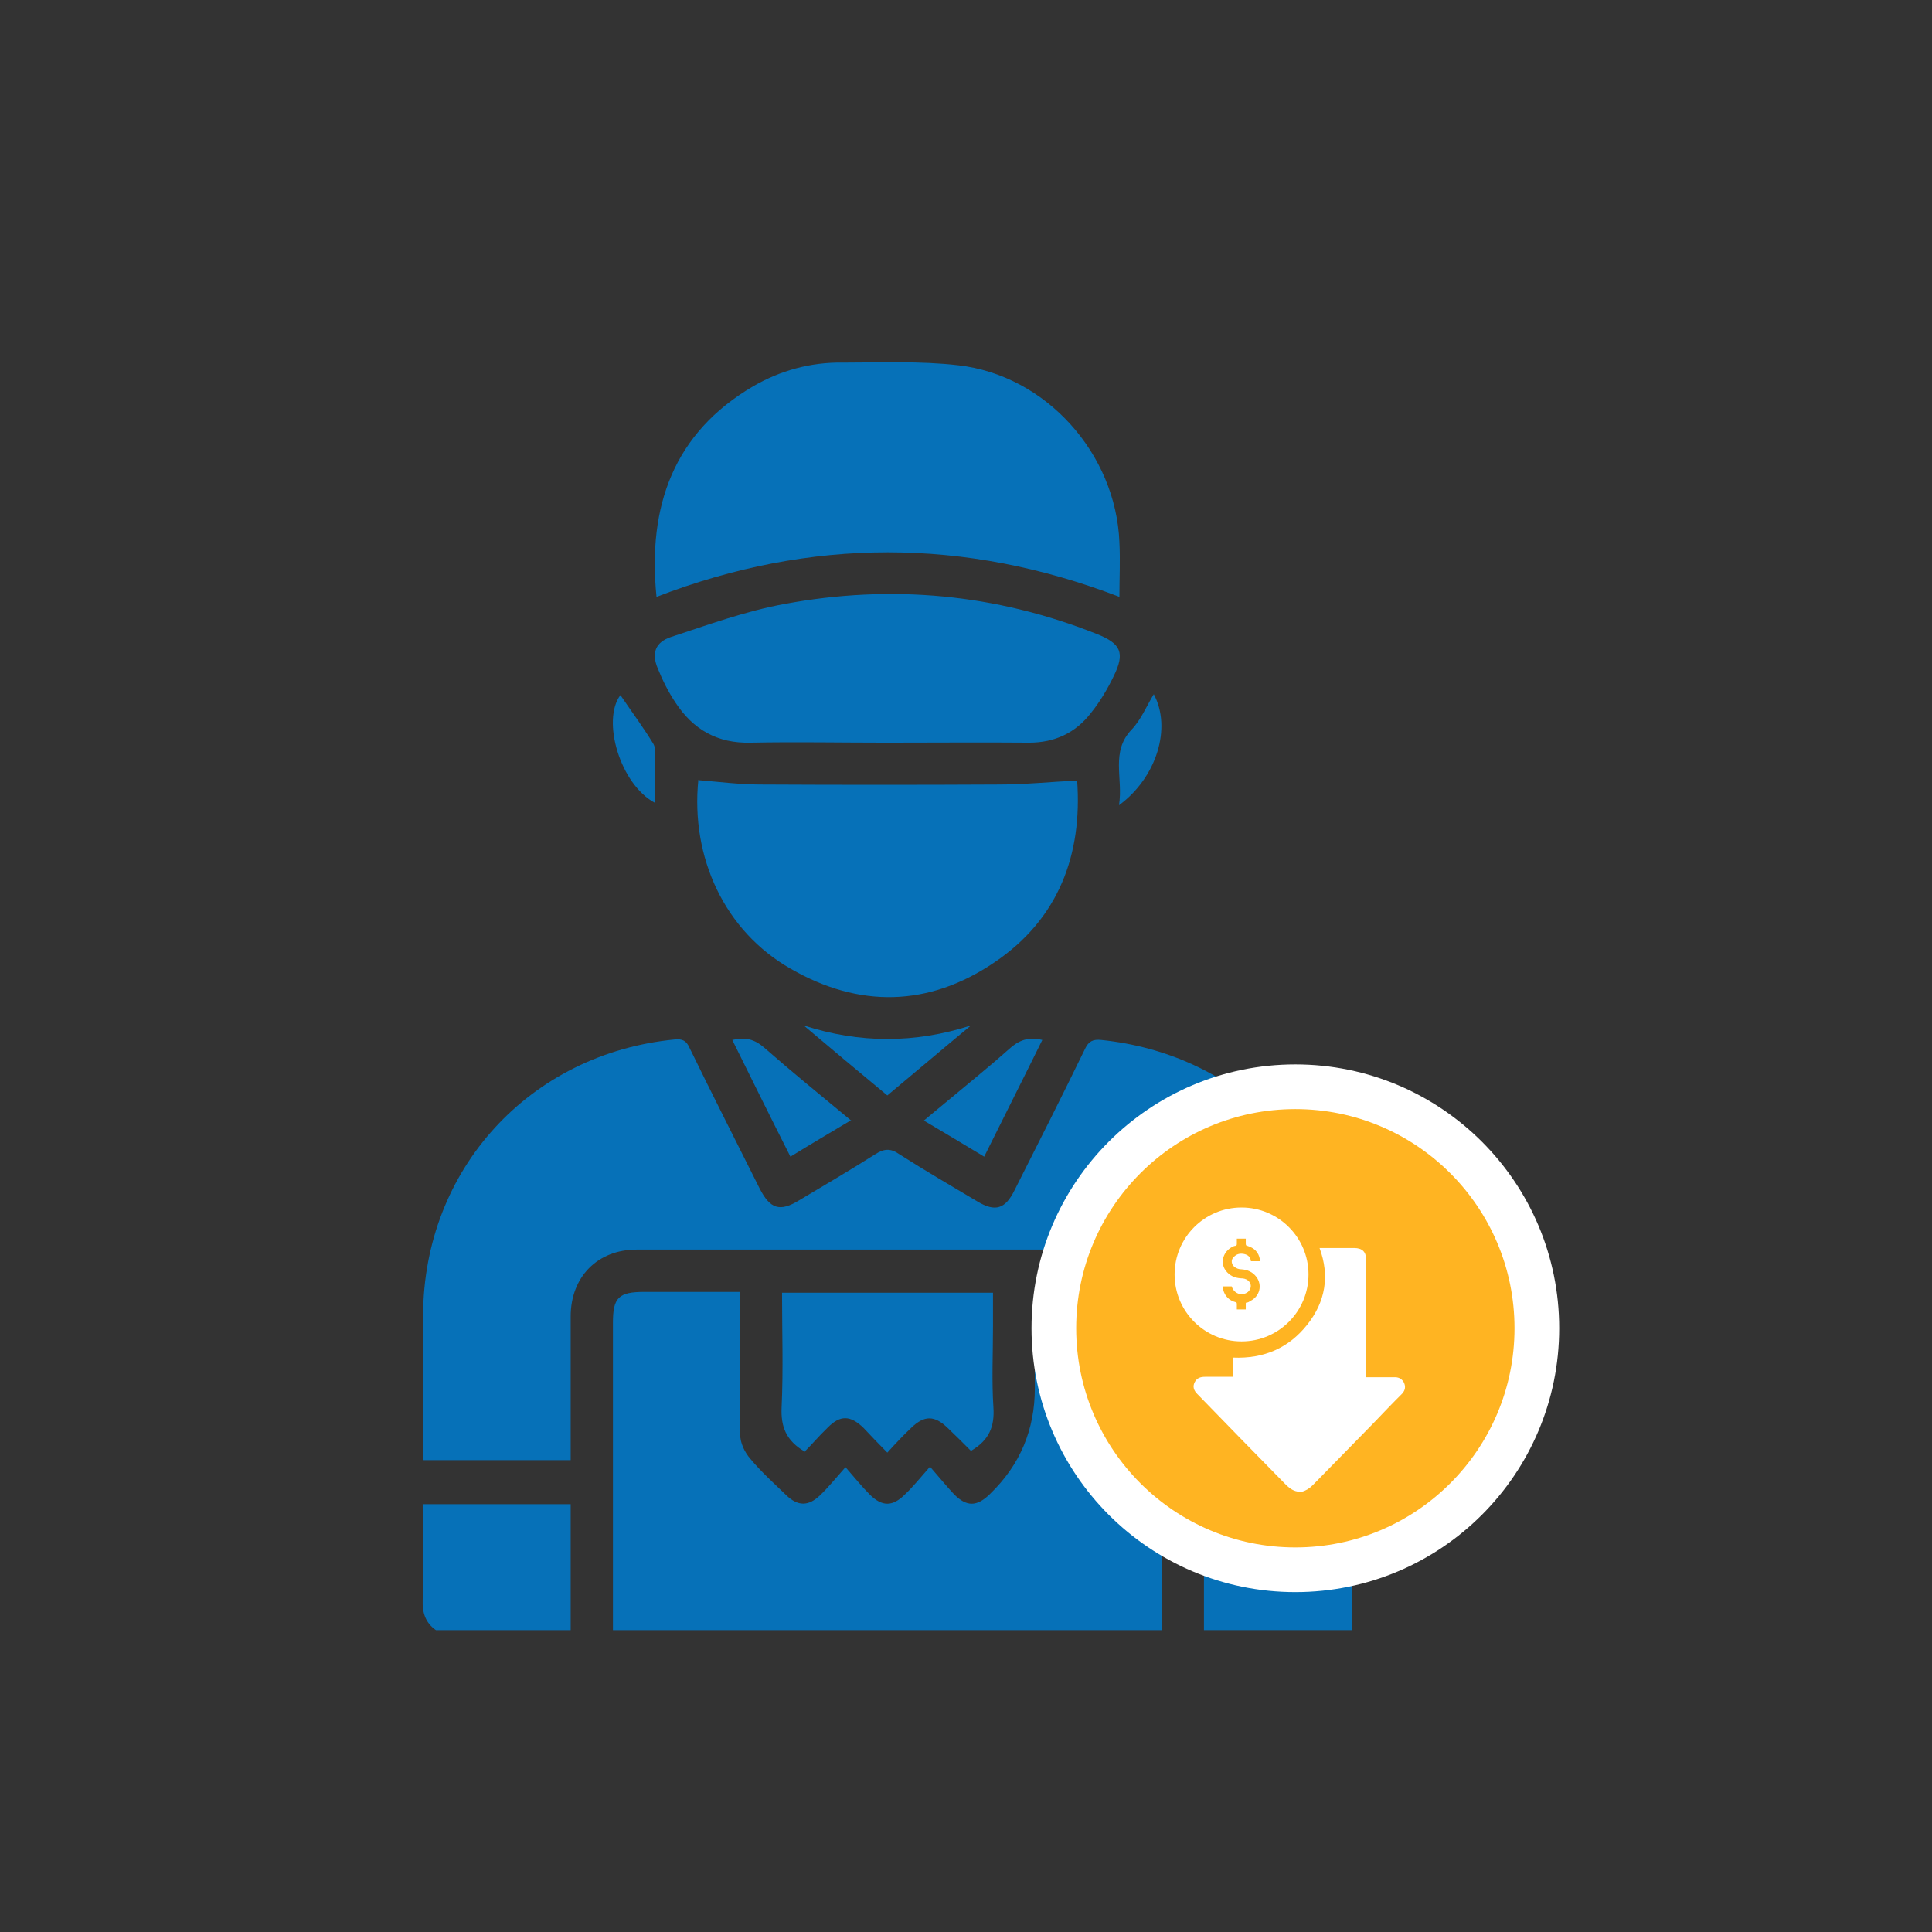 <svg width="32" height="32" viewBox="0 0 32 32" fill="none" xmlns="http://www.w3.org/2000/svg">
<rect x="0" y="0" width="32" height="32" fill="#333333" stroke="none"/>
<path d="M19.941 27V24.899H22.392V27H19.941Z" fill="#0671B8"/>
<path d="M7.22 27C7.044 26.876 6.993 26.708 7.001 26.497C7.015 25.971 7.001 25.453 7.001 24.914H9.452V27H7.22Z" fill="#0671B8"/>
<path d="M22.392 24.198H19.941C19.941 24.104 19.941 24.031 19.941 23.95C19.941 23.235 19.941 22.521 19.941 21.806C19.941 21.149 19.497 20.697 18.847 20.697C16.083 20.697 13.311 20.697 10.546 20.697C9.897 20.697 9.452 21.149 9.452 21.806C9.452 22.593 9.452 23.381 9.452 24.184H7.015C7.015 24.118 7.008 24.06 7.008 23.994C7.008 23.257 7.008 22.521 7.008 21.784C7.015 19.369 8.773 17.451 11.173 17.217C11.305 17.203 11.37 17.239 11.421 17.356C11.801 18.137 12.195 18.91 12.581 19.683C12.756 20.026 12.917 20.077 13.238 19.88C13.653 19.632 14.077 19.384 14.492 19.121C14.638 19.026 14.748 19.012 14.901 19.121C15.324 19.391 15.762 19.646 16.192 19.902C16.484 20.077 16.651 20.026 16.805 19.712C17.199 18.932 17.593 18.151 17.972 17.371C18.03 17.247 18.103 17.21 18.242 17.225C20.423 17.451 22.057 19.026 22.356 21.193C22.356 21.237 22.378 21.273 22.392 21.317V24.206V24.198Z" fill="#0671B8"/>
<path d="M10.152 27C10.152 25.3 10.152 23.608 10.152 21.908C10.152 21.492 10.247 21.398 10.67 21.398C11.188 21.398 11.706 21.398 12.253 21.398C12.253 21.485 12.253 21.558 12.253 21.638C12.253 22.346 12.246 23.053 12.26 23.761C12.26 23.899 12.333 24.053 12.428 24.162C12.61 24.381 12.822 24.571 13.026 24.768C13.216 24.95 13.391 24.95 13.581 24.768C13.719 24.636 13.836 24.49 14.004 24.301C14.157 24.476 14.274 24.622 14.405 24.753C14.609 24.957 14.784 24.957 14.988 24.753C15.12 24.629 15.236 24.483 15.404 24.293C15.557 24.468 15.674 24.614 15.805 24.753C16.01 24.957 16.177 24.957 16.389 24.753C16.389 24.753 16.396 24.746 16.404 24.738C16.895 24.262 17.14 23.681 17.14 22.995C17.14 22.47 17.14 21.952 17.14 21.405C17.753 21.405 18.344 21.398 18.942 21.405C19.139 21.405 19.241 21.565 19.241 21.813C19.241 22.521 19.241 23.228 19.241 23.936C19.241 24.957 19.241 25.979 19.241 27H10.152Z" fill="#0671B8"/>
<path d="M18.541 9.886C15.98 8.902 13.427 8.902 10.874 9.886C10.721 8.377 11.166 7.166 12.472 6.4C12.924 6.137 13.427 5.998 13.953 6.006C14.595 6.006 15.237 5.977 15.871 6.05C17.33 6.217 18.483 7.516 18.541 8.982C18.556 9.281 18.541 9.58 18.541 9.886Z" fill="#0671B8"/>
<path d="M11.56 12.921C11.917 12.95 12.253 12.994 12.596 12.994C13.916 13.001 15.229 13.001 16.549 12.994C16.973 12.994 17.396 12.95 17.841 12.928C17.928 14.146 17.541 15.219 16.469 15.941C15.382 16.678 14.23 16.7 13.092 16.043C12.005 15.423 11.436 14.205 11.567 12.914L11.56 12.921Z" fill="#0671B8"/>
<path d="M14.682 12.301C13.931 12.301 13.179 12.286 12.435 12.301C11.881 12.316 11.48 12.082 11.188 11.637C11.071 11.462 10.976 11.272 10.896 11.075C10.787 10.82 10.852 10.638 11.115 10.55C11.735 10.346 12.355 10.12 12.997 10.003C14.762 9.675 16.491 9.835 18.162 10.499C18.57 10.66 18.636 10.813 18.446 11.2C18.344 11.411 18.22 11.623 18.067 11.812C17.812 12.14 17.469 12.301 17.046 12.301C16.258 12.294 15.47 12.301 14.69 12.301H14.682Z" fill="#0671B8"/>
<path d="M13.333 24.046C13.019 23.863 12.931 23.63 12.946 23.309C12.975 22.681 12.953 22.054 12.953 21.412H16.447C16.447 21.595 16.447 21.784 16.447 21.974C16.447 22.419 16.425 22.864 16.454 23.309C16.476 23.63 16.382 23.856 16.082 24.031C15.966 23.914 15.835 23.783 15.696 23.651C15.477 23.44 15.309 23.44 15.091 23.651C14.959 23.776 14.835 23.907 14.697 24.06C14.551 23.914 14.427 23.783 14.303 23.651C14.084 23.44 13.916 23.433 13.704 23.651C13.573 23.776 13.457 23.914 13.333 24.038V24.046Z" fill="#0671B8"/>
<path d="M14.098 18.553C13.756 18.757 13.435 18.947 13.092 19.158C12.764 18.509 12.45 17.874 12.129 17.225C12.341 17.174 12.494 17.211 12.654 17.349C13.121 17.758 13.595 18.144 14.098 18.56V18.553Z" fill="#0671B8"/>
<path d="M16.301 19.158C15.966 18.954 15.645 18.764 15.302 18.56C15.426 18.458 15.536 18.363 15.645 18.275C16.002 17.976 16.367 17.684 16.71 17.378C16.87 17.232 17.031 17.166 17.264 17.225C16.951 17.86 16.63 18.494 16.301 19.158Z" fill="#0671B8"/>
<path d="M16.083 16.984C15.623 17.364 15.171 17.75 14.697 18.144C14.23 17.758 13.77 17.371 13.311 16.984C14.237 17.284 15.156 17.284 16.083 16.984Z" fill="#0671B8"/>
<path d="M19.11 11.498C19.409 12.053 19.161 12.877 18.534 13.337C18.607 12.892 18.388 12.454 18.745 12.082C18.898 11.922 18.986 11.703 19.11 11.498Z" fill="#0671B8"/>
<path d="M10.852 13.3C10.269 12.994 9.962 11.929 10.276 11.513C10.458 11.783 10.655 12.046 10.823 12.323C10.867 12.396 10.845 12.52 10.845 12.622C10.845 12.841 10.845 13.067 10.845 13.3H10.852Z" fill="#0671B8"/>
<path d="M21.455 26C23.664 26 25.455 24.209 25.455 22C25.455 19.791 23.664 18 21.455 18C19.245 18 17.455 19.791 17.455 22C17.455 24.209 19.245 26 21.455 26Z" fill="#FFB422" stroke="white" stroke-width="0.74" stroke-miterlimit="10"/>
<path d="M21.489 24.704C21.404 24.69 21.341 24.634 21.284 24.577C20.797 24.083 20.309 23.581 19.829 23.087C19.773 23.03 19.751 22.967 19.787 22.896C19.822 22.826 19.878 22.804 19.963 22.804C20.112 22.804 20.267 22.804 20.422 22.804V22.486C20.938 22.508 21.348 22.324 21.651 21.942C21.955 21.561 22.026 21.13 21.856 20.671C21.878 20.671 21.892 20.671 21.906 20.671C22.082 20.671 22.252 20.671 22.429 20.671C22.563 20.671 22.626 20.735 22.626 20.855C22.626 21.483 22.626 22.112 22.626 22.741C22.626 22.762 22.626 22.783 22.626 22.811C22.732 22.811 22.838 22.811 22.937 22.811C22.994 22.811 23.05 22.811 23.107 22.811C23.177 22.811 23.227 22.847 23.255 22.903C23.283 22.967 23.276 23.023 23.227 23.08C23.064 23.242 22.902 23.412 22.747 23.574C22.415 23.913 22.075 24.259 21.743 24.599C21.687 24.655 21.63 24.69 21.553 24.712H21.489V24.704Z" fill="white"/>
<path d="M20.564 22.218C21.176 22.218 21.673 21.722 21.673 21.109C21.673 20.497 21.176 20 20.564 20C19.951 20 19.455 20.497 19.455 21.109C19.455 21.722 19.951 22.218 20.564 22.218Z" fill="white"/>
<path d="M20.634 21.695C20.634 21.695 20.634 21.632 20.634 21.596C20.634 21.582 20.634 21.575 20.648 21.575C20.67 21.575 20.691 21.561 20.712 21.547C20.867 21.469 20.91 21.286 20.811 21.151C20.747 21.067 20.663 21.031 20.564 21.024C20.521 21.024 20.479 21.01 20.444 20.982C20.394 20.939 20.387 20.869 20.429 20.826C20.479 20.77 20.535 20.756 20.606 20.77C20.67 20.784 20.712 20.819 20.719 20.89H20.867C20.867 20.89 20.867 20.862 20.867 20.855C20.846 20.742 20.776 20.671 20.663 20.636C20.641 20.636 20.634 20.622 20.634 20.6C20.634 20.572 20.634 20.544 20.634 20.516H20.486C20.486 20.516 20.486 20.572 20.486 20.593C20.486 20.622 20.486 20.629 20.458 20.636C20.444 20.636 20.429 20.643 20.415 20.65C20.26 20.727 20.203 20.911 20.302 21.045C20.366 21.13 20.451 21.166 20.55 21.173C20.592 21.173 20.634 21.18 20.67 21.208C20.733 21.257 20.733 21.342 20.67 21.399C20.571 21.476 20.437 21.427 20.401 21.307H20.253C20.253 21.307 20.253 21.342 20.26 21.363C20.288 21.469 20.359 21.54 20.465 21.568C20.479 21.568 20.486 21.582 20.486 21.596C20.486 21.625 20.486 21.66 20.486 21.688H20.634V21.695Z" fill="#FFB422"/>
</svg>
